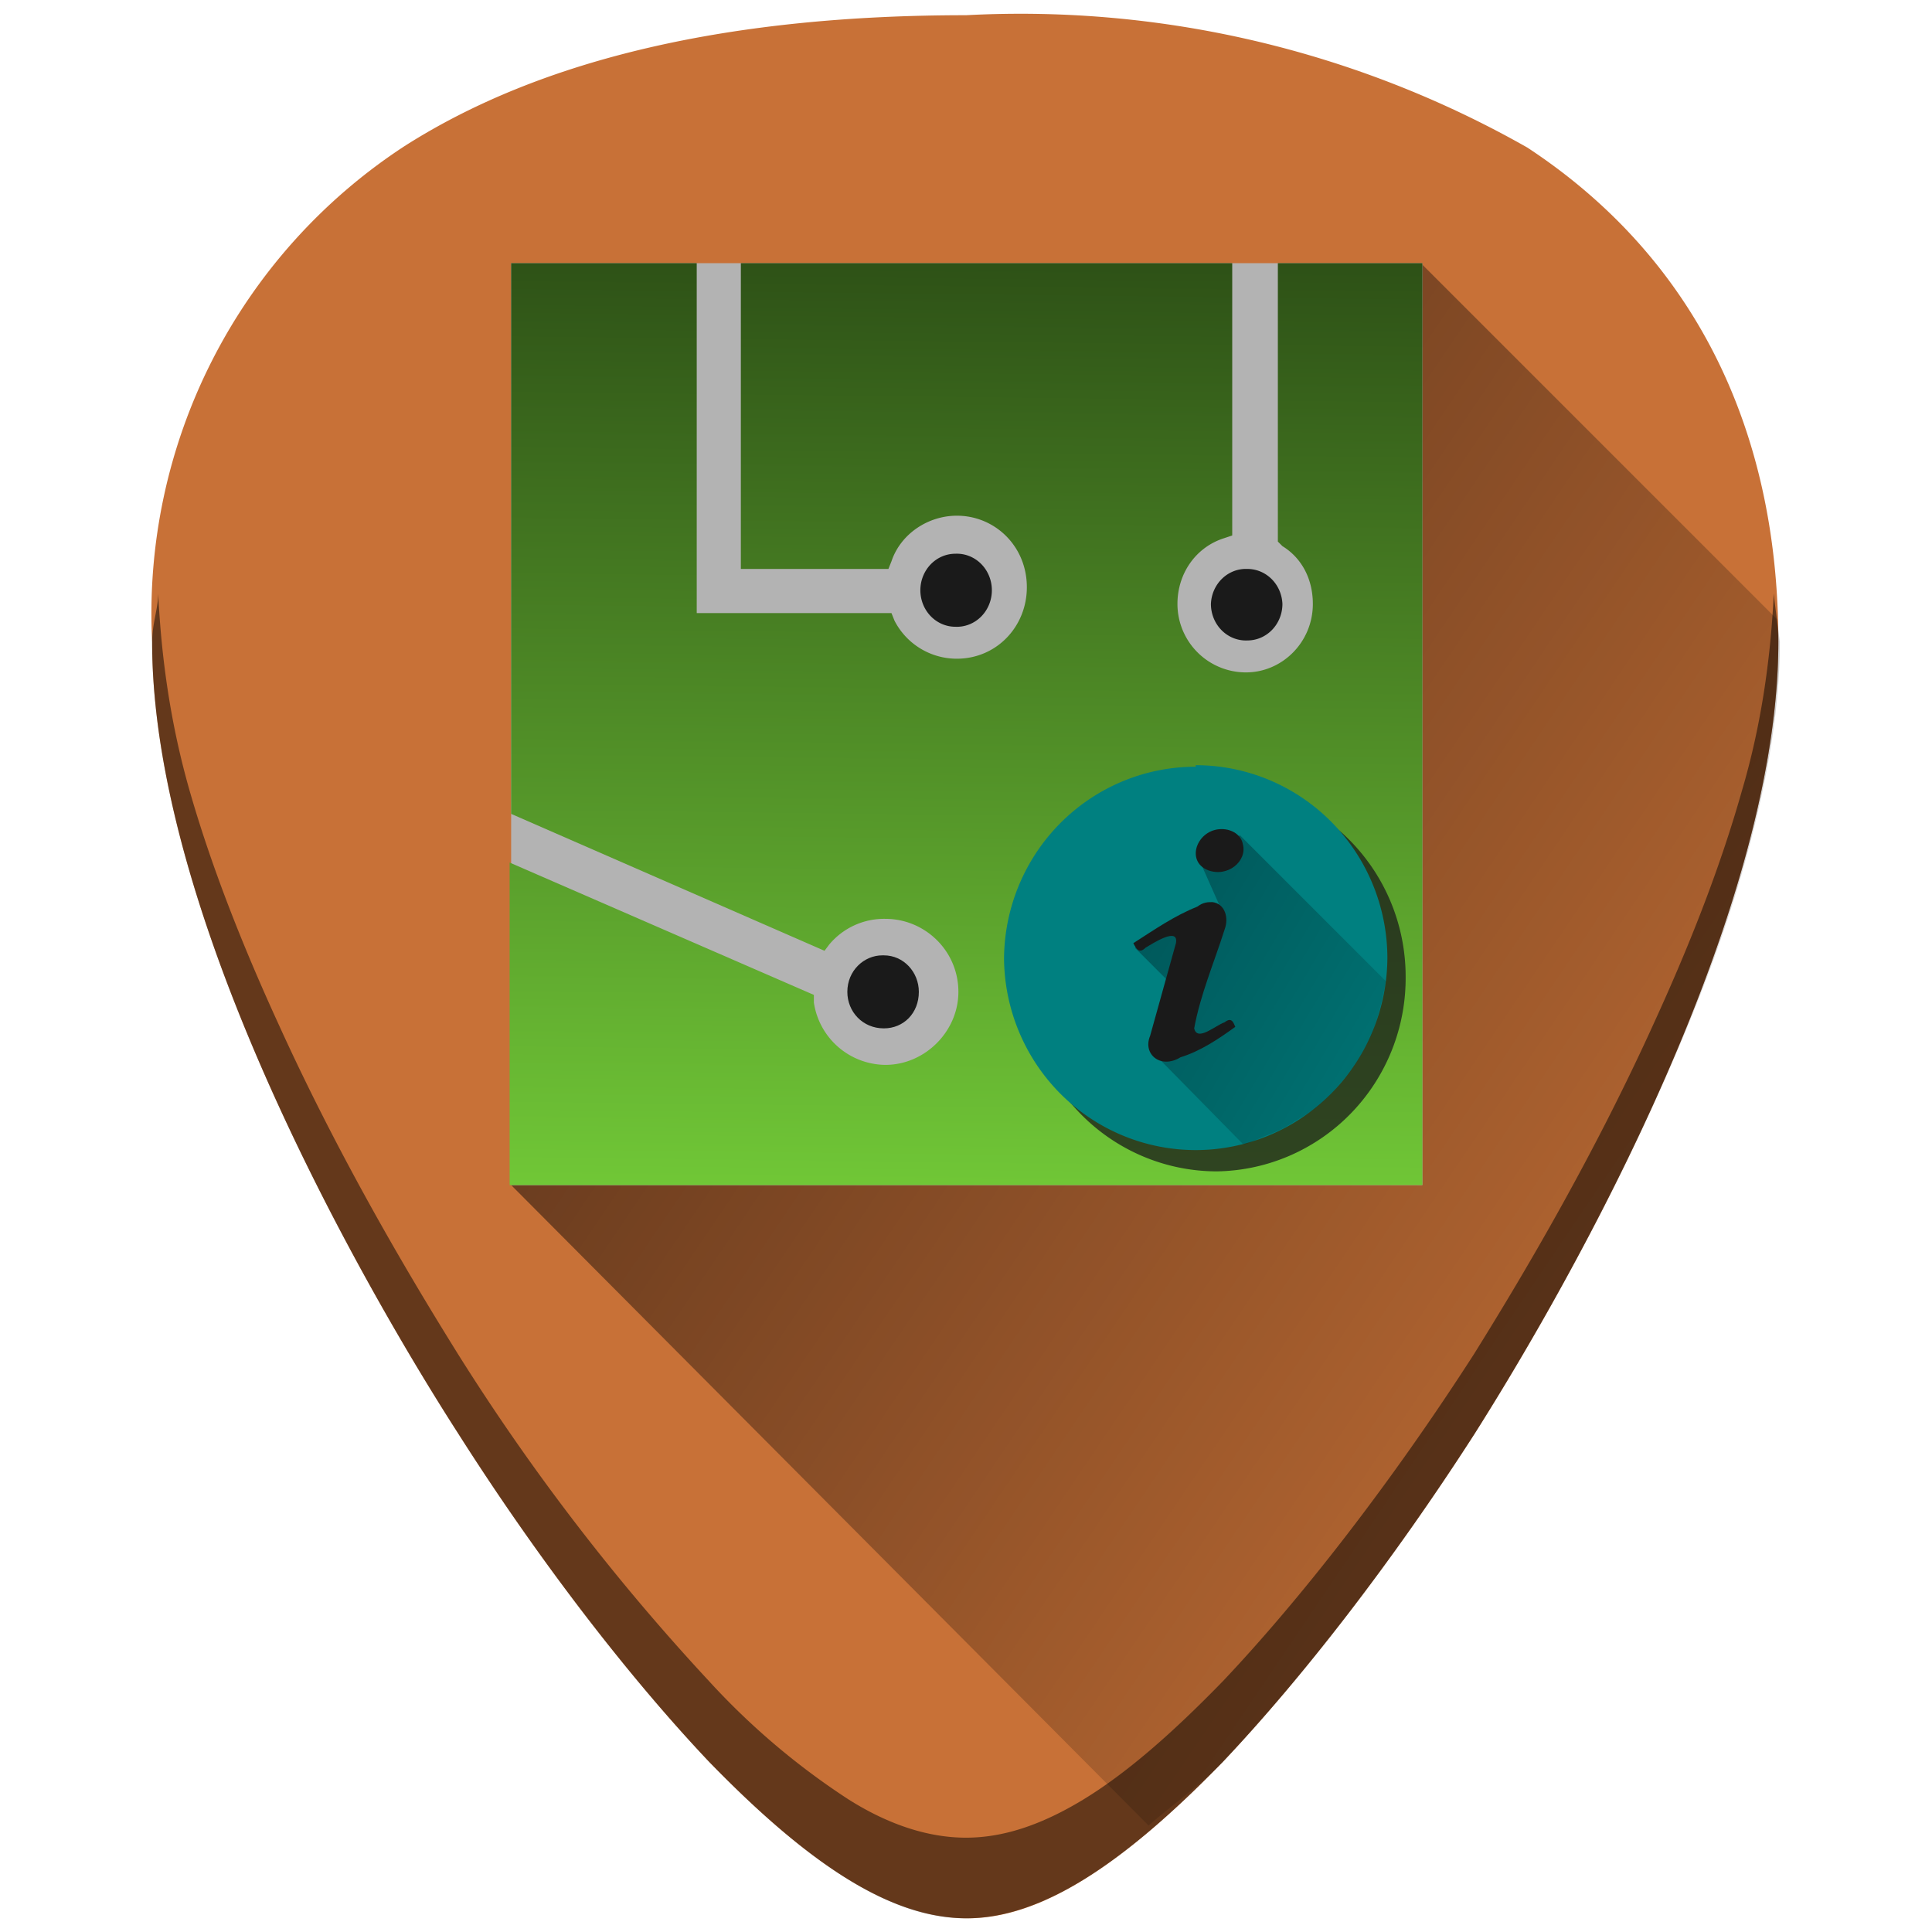 <svg xmlns="http://www.w3.org/2000/svg" xmlns:xlink="http://www.w3.org/1999/xlink" width="48" height="48" viewBox="0 0 12.7 12.7"><defs><linearGradient id="d"><stop offset="0" stop-color="#000005"/><stop offset="1" stop-opacity="0"/></linearGradient><linearGradient id="c"><stop offset="0" stop-color="#00000a"/><stop offset="1" stop-opacity="0"/></linearGradient><linearGradient id="b"><stop offset="0" stop-color="#2d5016"/><stop offset="1" stop-color="#71c837"/></linearGradient><clipPath id="a"/><linearGradient xlink:href="#b" id="f" x1="23.65" y1="10.17" x2="23.33" y2="37.83" gradientUnits="userSpaceOnUse" gradientTransform="translate(.94 283.66) scale(.225)"/><linearGradient xlink:href="#c" id="g" gradientUnits="userSpaceOnUse" x1="7.45" y1="291.87" x2="10.75" y2="293.84" gradientTransform="translate(.94 41.6) scale(.851)"/><linearGradient xlink:href="#d" id="e" gradientUnits="userSpaceOnUse" x1="3.36" y1="286.03" x2="13.12" y2="292.62"/></defs><path d="M6.35.1C4.81.1 3.57.38 2.66.96A3.67 3.67 0 0 0 1 4.22c0 1.91 1.54 4.47 2.01 5.2.54.85 1.13 1.61 1.65 2.16.68.7 1.21 1.03 1.7 1.03.47 0 1-.33 1.68-1.03.52-.55 1.11-1.31 1.65-2.15.47-.74 2-3.3 2-5.21 0-1.42-.57-2.54-1.65-3.25A6.75 6.75 0 0 0 6.35.1z" fill="#c87137"/><path d="M7.55 296.3c.16-.14.3-.23.49-.42.52-.55 1.11-1.31 1.65-2.15.23-.37.74-1.2 1.18-2.17.22-.48.43-1 .58-1.52.15-.52.25-1.04.25-1.52l-.02-.15-2.34-2.34-5.98 6.06z" opacity=".65" fill="url(#e)" transform="translate(0 -284.3)"/><path fill="#b3b3b3" d="M3.36 1.73h5.99v6.06H3.36z"/><path d="M4.58 286.03H3.36v3.62l2.06.9.03-.04a.47.47 0 0 1 .37-.17c.26 0 .48.21.48.48 0 .26-.22.48-.48.48a.48.48 0 0 1-.47-.41v-.05l-2-.87v2.12h6v-6.06H8.4v1.83l.03.03c.13.08.2.22.2.38 0 .25-.2.45-.44.45a.45.45 0 0 1-.45-.45c0-.2.12-.37.3-.43l.06-.02v-1.79H4.87v2.01h.97l.02-.05c.06-.18.24-.3.43-.3.25 0 .46.2.46.47 0 .26-.2.47-.46.47a.46.46 0 0 1-.41-.25l-.02-.05H4.58z" fill="url(#f)" transform="translate(0 -284.3)"/><path d="M6.28 3.64a.23.24 0 0 0-.23.24.23.24 0 0 0 .23.24.23.24 0 0 0 .24-.24.23.24 0 0 0-.24-.24zM8.2 3.74a.23.24 0 0 0-.24.23.23.24 0 0 0 .24.24.23.24 0 0 0 .23-.24.23.24 0 0 0-.23-.23z" fill="#1a1a1a"/><path d="M7.99 5.15a1.26 1.27 0 0 1 1.25 1.27A1.26 1.27 0 0 1 8 7.7a1.26 1.27 0 0 1-1.26-1.27 1.26 1.27 0 0 1 1.26-1.27z" opacity=".75" fill="#1a1a1a"/><path d="M5.8 6.28c-.12 0-.23.1-.23.24 0 .13.1.24.24.24.13 0 .23-.1.23-.24 0-.13-.1-.24-.23-.24z" fill="#1a1a1a"/><path d="M7.86 5.03a1.26 1.27 0 0 1 1.26 1.26 1.26 1.27 0 0 1-1.26 1.27A1.26 1.27 0 0 1 6.6 6.3a1.26 1.27 0 0 1 1.26-1.26z" fill="teal"/><path d="M8.17 291.82a1.26 1.27 0 0 0 .02 0 1.26 1.27 0 0 0 .12-.05 1.26 1.27 0 0 0 .12-.05 1.26 1.27 0 0 0 .1-.06 1.26 1.27 0 0 0 .11-.07 1.26 1.27 0 0 0 .1-.09 1.26 1.27 0 0 0 .08-.09 1.26 1.27 0 0 0 .08-.1 1.26 1.27 0 0 0 .06-.1 1.26 1.27 0 0 0 .06-.12 1.26 1.27 0 0 0 .04-.12 1.26 1.27 0 0 0 .03-.12 1.26 1.27 0 0 0 .02-.1l-.96-.96-.25.2.12.27-.56.27.33.33-.2.37z" opacity=".35" fill="url(#g)" transform="translate(0 -284.3)"/><path d="M8.03 5.45c-.16 0-.24.21-.09.27.13.05.26-.06.23-.17-.01-.06-.07-.1-.14-.1zM7.97 5.93c-.03 0-.06 0-.1.03-.15.06-.28.15-.42.24.02.04.04.07.08.03.05-.03.22-.14.2-.03l-.17.61c-.05.12.07.22.2.14.13-.04.25-.12.36-.2-.01-.02-.02-.07-.07-.03-.06.02-.18.13-.2.04.04-.22.13-.43.2-.65.03-.08 0-.17-.08-.18z" fill="#1a1a1a"/><path d="M1.04 3.9c0 .1-.04.2-.04.32 0 1.91 1.54 4.47 2.01 5.2.54.85 1.13 1.61 1.65 2.16.68.7 1.21 1.03 1.69 1.03s1.01-.33 1.69-1.03c.52-.55 1.11-1.31 1.65-2.15.47-.74 2-3.3 2-5.21 0-.11-.02-.21-.03-.32-.02.42-.08.86-.21 1.3-.15.53-.36 1.05-.58 1.53-.44.97-.95 1.8-1.18 2.17-.54.84-1.13 1.6-1.65 2.15-.34.35-.64.61-.92.78-.28.17-.53.25-.77.25s-.5-.08-.77-.25a4.76 4.76 0 0 1-.92-.78A14.41 14.41 0 0 1 3.01 8.9c-.23-.37-.74-1.2-1.18-2.17-.22-.48-.43-1-.58-1.52-.13-.45-.19-.89-.21-1.31z" opacity=".5"/></svg>